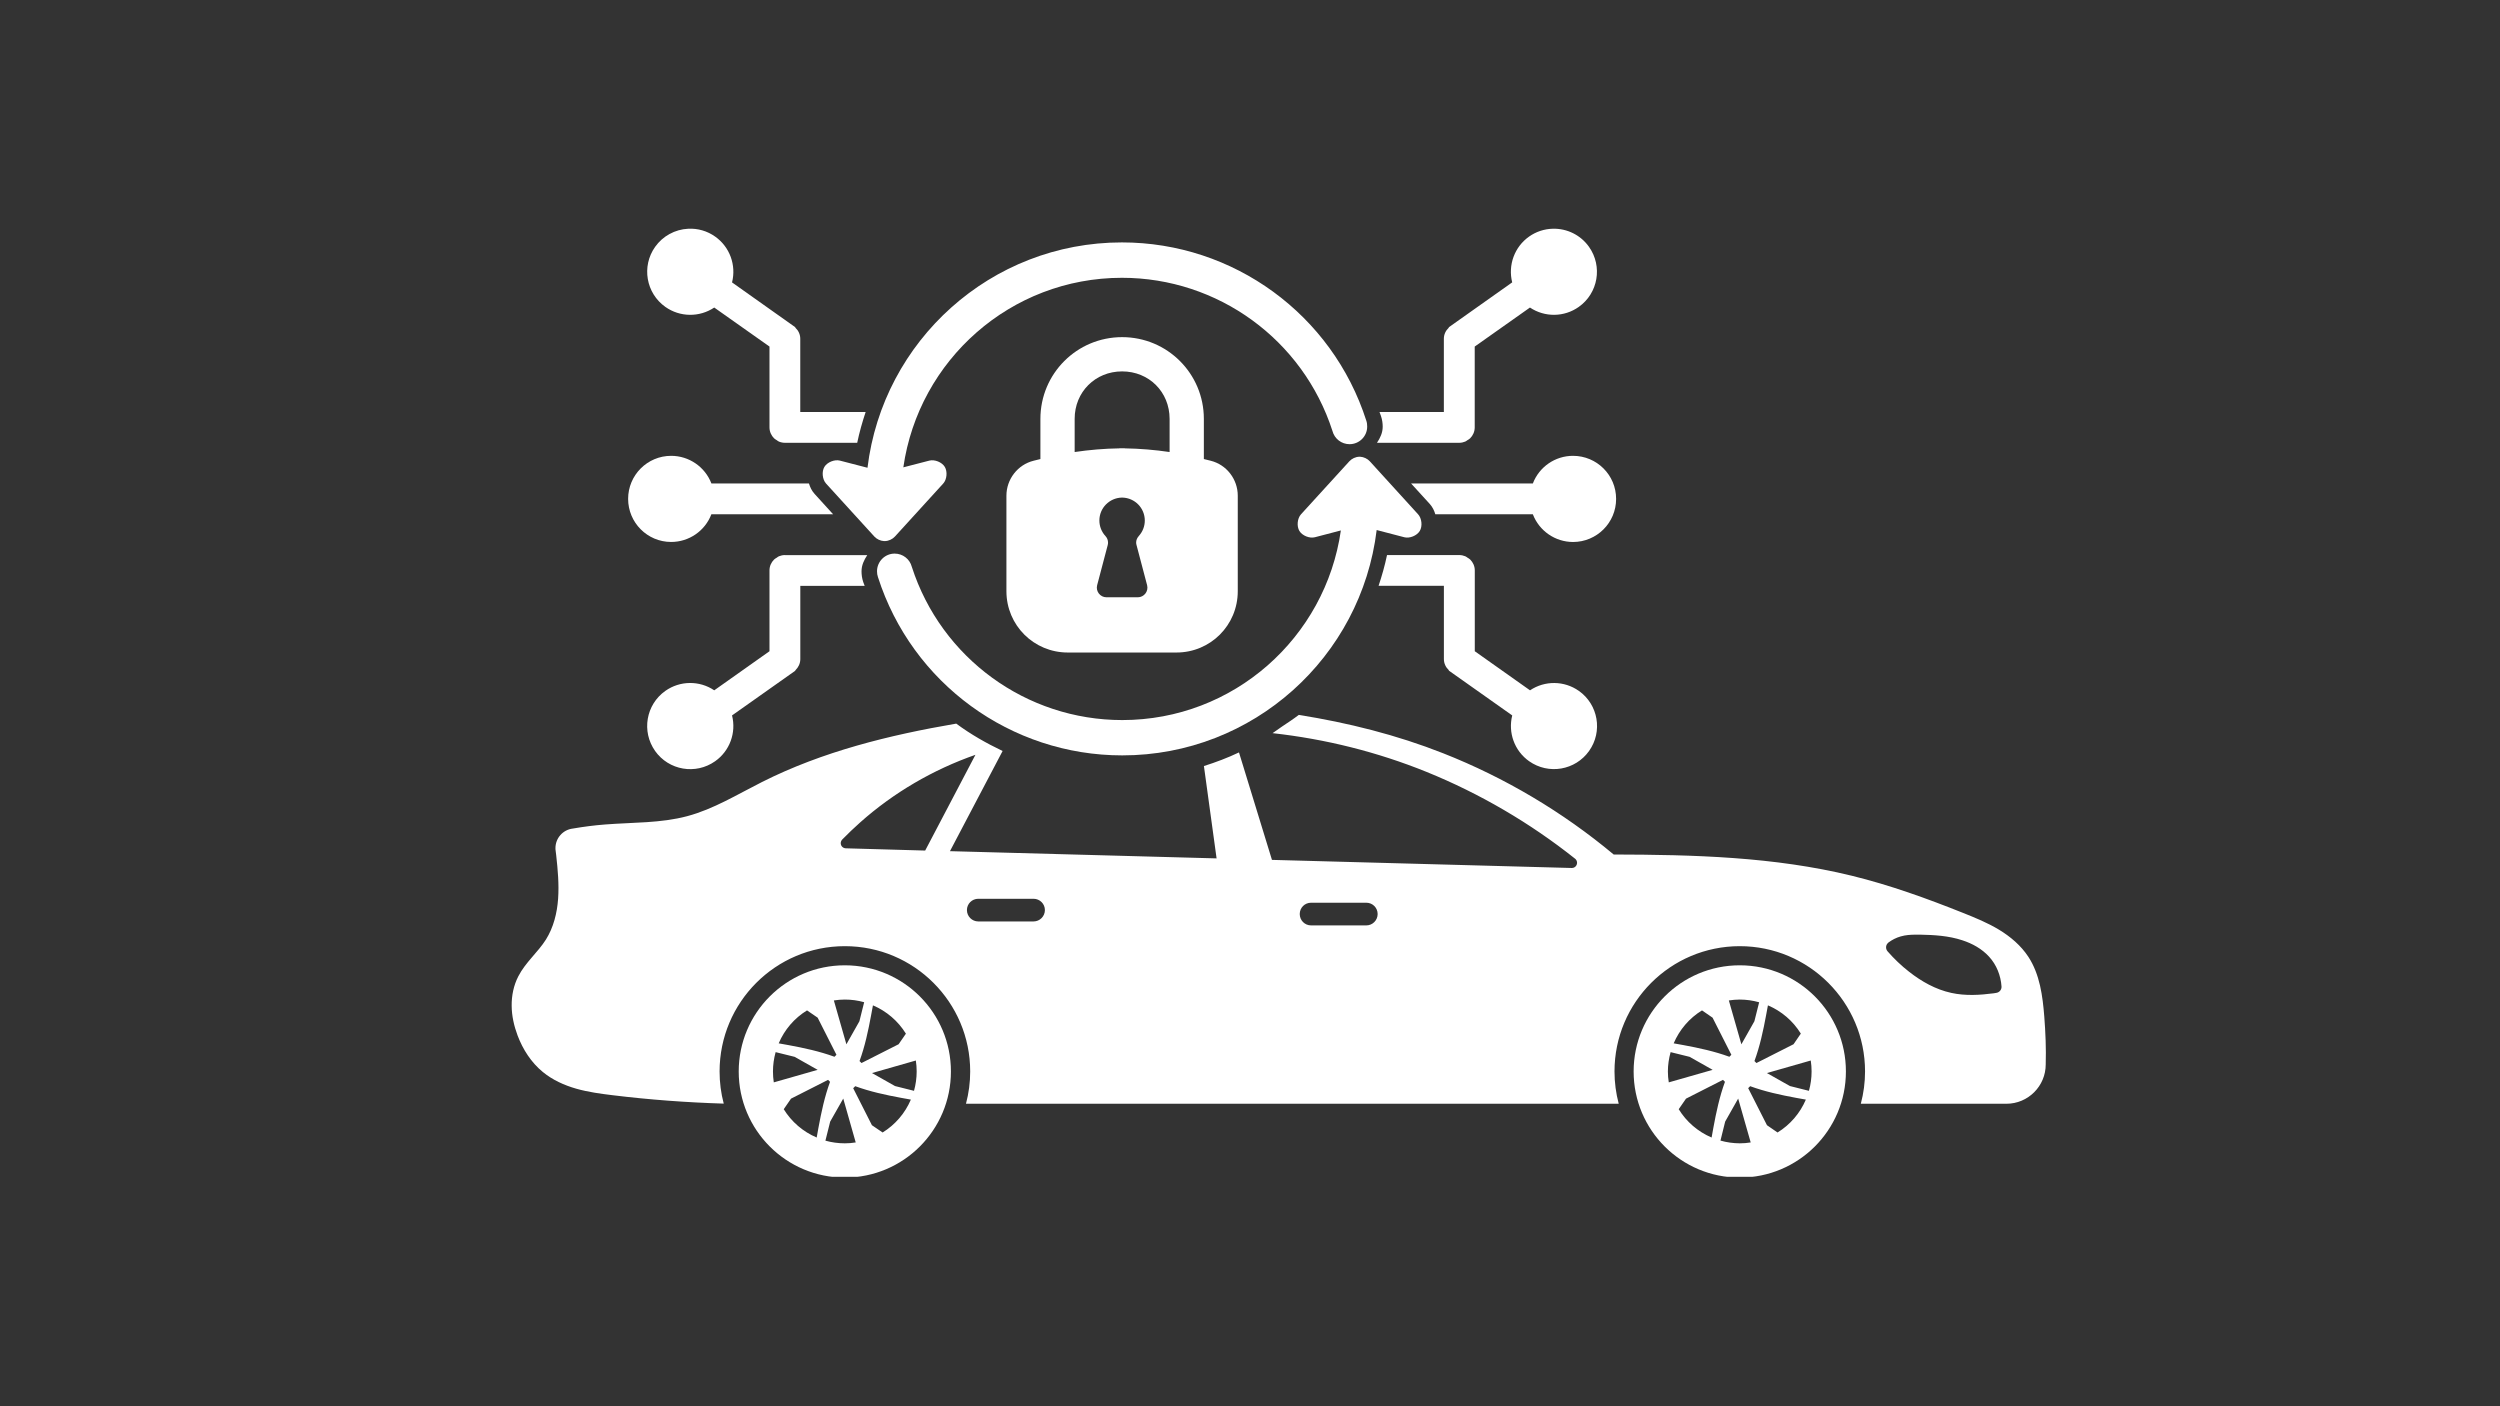 <svg xmlns="http://www.w3.org/2000/svg" xmlns:xlink="http://www.w3.org/1999/xlink" width="1920" zoomAndPan="magnify" viewBox="0 0 1440 810" height="1080" preserveAspectRatio="xMidYMid meet" version="1.0"><rect x="0" y="0" width="1440" height="810" fill="#333333" stroke="none"/><defs><clipPath id="ac0c521553"><path d="M 425 556 L 1064 556 L 1064 677.855 L 425 677.855 Z M 425 556 " clip-rule="nonzero"/></clipPath><clipPath id="39d5069596"><path d="M 793 131.855 L 920 131.855 L 920 256 L 793 256 Z M 793 131.855 " clip-rule="nonzero"/></clipPath><clipPath id="c37fcb3138"><path d="M 372 131.855 L 499 131.855 L 499 256 L 372 256 Z M 372 131.855 " clip-rule="nonzero"/></clipPath></defs><g clip-path="url(#ac0c521553)"><path fill="#ffffff" d="M 486.617 556.016 C 452.855 556.016 425.5 583.41 425.5 617.172 C 425.5 650.93 452.855 678.285 486.617 678.285 C 520.375 678.285 547.73 650.93 547.73 617.172 C 547.75 583.449 520.453 556.098 486.734 556.016 Z M 1002.09 556.016 C 968.328 556.016 940.973 583.41 940.973 617.172 C 940.973 650.93 968.328 678.285 1002.09 678.285 C 1035.852 678.305 1063.223 650.969 1063.242 617.211 L 1063.242 617.172 C 1063.262 583.449 1035.988 556.098 1002.246 556.016 Z M 486.617 575.746 L 486.656 575.746 C 490.41 575.746 494.141 576.254 497.758 577.277 L 495.012 588.262 L 487.52 601.52 L 480.301 576.258 C 482.367 575.938 484.488 575.746 486.617 575.746 Z M 1002.09 575.746 L 1002.168 575.746 C 1005.941 575.766 1009.652 576.293 1013.27 577.316 L 1010.523 588.262 L 1003.031 601.52 L 995.812 576.258 C 997.883 575.938 999.98 575.746 1002.09 575.746 Z M 502.816 579.082 C 510.688 582.438 517.324 588.129 521.801 595.398 L 517.605 601.48 L 496.227 612.305 C 495.863 611.906 495.492 611.531 495.09 611.168 C 498.223 602.633 500.109 593.668 501.758 584.77 C 502.141 582.863 502.477 580.969 502.816 579.082 Z M 1018.328 579.082 C 1026.18 582.414 1032.797 588.09 1037.273 595.359 L 1033.078 601.48 L 1011.699 612.305 C 1011.336 611.906 1010.965 611.531 1010.562 611.168 C 1013.695 602.613 1015.621 593.668 1017.27 584.77 C 1017.652 582.863 1017.988 580.969 1018.328 579.082 Z M 464.844 581.984 L 470.965 586.18 L 481.793 607.559 C 481.391 607.922 481.016 608.297 480.652 608.699 C 472.098 605.562 463.133 603.637 454.215 601.988 C 452.309 601.629 450.434 601.332 448.527 600.969 C 451.859 593.098 457.574 586.441 464.844 581.984 Z M 980.355 581.984 L 986.438 586.18 L 997.266 607.559 C 996.863 607.922 996.488 608.297 996.125 608.699 C 987.57 605.562 978.625 603.637 969.727 601.988 C 967.84 601.629 965.926 601.332 964.039 600.969 C 967.375 593.098 973.086 586.441 980.355 581.984 Z M 446.762 606.031 L 457.707 608.738 L 470.965 616.23 L 445.703 623.445 C 445.383 621.359 445.23 619.277 445.23 617.172 C 445.23 613.414 445.758 609.645 446.762 606.031 Z M 962.273 606.031 L 973.219 608.738 L 986.477 616.23 L 961.215 623.445 C 960.875 621.359 960.703 619.277 960.703 617.172 C 960.703 613.414 961.27 609.645 962.273 606.031 Z M 527.527 610.855 C 527.852 612.945 528 615.062 528 617.172 C 528 620.945 527.473 624.676 526.469 628.312 L 515.527 625.566 L 502.266 618.074 Z M 1043 610.855 C 1043.324 612.945 1043.473 615.062 1043.473 617.172 C 1043.473 620.945 1042.969 624.676 1041.941 628.312 L 1031 625.566 L 1017.738 618.074 Z M 476.965 621.996 C 477.328 622.398 477.703 622.77 478.105 623.133 C 474.973 631.668 473.082 640.637 471.434 649.531 C 471.094 651.418 470.758 653.332 470.414 655.219 C 462.543 651.867 455.91 646.172 451.43 638.902 L 455.629 632.82 Z M 992.438 621.996 C 992.801 622.398 993.176 622.77 993.578 623.133 C 990.445 631.668 988.555 640.637 986.906 649.531 C 986.547 651.418 986.25 653.332 985.887 655.219 C 978.035 651.867 971.402 646.172 966.941 638.902 L 971.141 632.82 Z M 492.617 625.645 C 501.152 628.777 510.121 630.703 519.016 632.352 C 520.906 632.711 522.797 633.008 524.664 633.371 C 521.312 641.223 515.637 647.84 508.387 652.316 L 502.227 648.121 L 491.441 626.82 C 491.863 626.457 492.234 626.066 492.617 625.645 Z M 1008.09 625.645 C 1016.645 628.777 1025.594 630.703 1034.488 632.352 C 1036.398 632.711 1038.27 633.008 1040.176 633.371 C 1036.824 641.223 1031.129 647.859 1023.859 652.316 L 1017.777 648.121 L 1006.953 626.781 C 1007.355 626.438 1007.73 626.047 1008.09 625.645 Z M 485.715 632.781 L 492.891 658.043 C 490.805 658.387 488.727 658.555 486.617 658.555 C 482.84 658.555 479.07 658.047 475.438 657.023 L 478.184 646.039 Z M 1001.188 632.781 L 1008.402 658.043 C 1006.316 658.387 1004.199 658.555 1002.09 658.555 C 998.312 658.535 994.602 658.008 990.988 656.984 L 993.695 646.039 Z M 1001.188 632.781 " fill-opacity="1" fill-rule="nonzero"/></g><path fill="#ffffff" d="M 646.344 194.191 C 620.297 194.191 599.273 215.215 599.273 241.266 L 599.273 264.41 C 597.969 264.75 596.598 265.027 595.312 265.391 C 586.152 267.68 579.699 276.074 579.699 285.512 L 579.699 340.547 C 579.699 360.129 595.461 375.852 615.043 375.852 L 677.648 375.852 C 697.23 375.852 712.953 360.129 712.953 340.547 L 712.953 285.512 C 712.953 276.074 706.535 267.68 697.379 265.391 C 696.094 265.027 694.723 264.75 693.418 264.41 L 693.418 241.266 C 693.418 215.215 672.395 194.191 646.344 194.191 Z M 646.344 213.926 C 661.828 213.926 673.688 225.781 673.688 241.266 L 673.688 260.367 C 665.25 259.121 656.574 258.391 647.836 258.25 L 647.836 258.211 L 644.855 258.211 L 644.855 258.25 C 636.117 258.371 627.441 259.121 619.004 260.367 L 619.004 241.266 C 618.984 225.801 630.859 213.926 646.344 213.926 Z M 646.148 286.609 L 646.504 286.609 C 653.672 286.793 659.406 292.641 659.406 299.828 C 659.406 303.184 658.129 306.402 655.84 308.852 L 655.879 308.852 C 654.973 309.836 654.426 311.133 654.426 312.5 C 654.426 313 654.5 313.547 654.66 314.031 L 660.742 337.094 C 661.645 340.59 658.984 344.039 655.367 344.039 L 637.324 344.039 C 633.707 344.039 631.047 340.59 631.949 337.094 L 638.031 314.031 C 638.172 313.547 638.227 313 638.227 312.5 C 638.227 311.152 637.719 309.855 636.812 308.852 C 634.523 306.402 633.242 303.164 633.242 299.828 C 633.223 292.66 638.98 286.793 646.148 286.609 Z M 646.148 286.609 " fill-opacity="1" fill-rule="nonzero"/><path fill="#ffffff" d="M 748.098 411.781 C 745.004 414.191 741.684 416.301 738.449 418.488 C 736.82 419.676 735.172 420.816 733.508 421.941 C 733.324 422.062 733.156 422.172 732.996 422.293 C 763.422 425.668 793.328 433.125 821.688 444.613 C 852.414 457.086 881.391 474.039 907.316 494.668 C 908.582 495.73 908.734 497.598 907.711 498.863 C 907.148 499.566 906.281 499.98 905.355 499.961 L 732.645 495.293 L 713.656 433.395 C 707.172 436.488 700.406 439.031 693.457 441.242 L 700.754 494.43 L 547.18 490.273 L 577.504 432.57 C 568.125 428.094 559.105 422.969 550.789 416.801 C 512.23 423.41 473.824 432.844 438.879 450.457 C 424.68 457.609 411.031 466.055 395.848 470.109 C 380.602 474.188 364.504 473.652 348.578 474.898 C 342.332 475.379 336.113 476.188 329.945 477.25 C 324.242 477.914 319.941 482.766 319.941 488.508 C 319.941 489.051 319.961 489.574 320.062 490.117 C 320.141 490.98 320.273 491.801 320.375 492.668 C 321.297 501 322.055 509.379 321.473 517.652 C 320.891 525.93 318.828 534.199 314.453 541.188 C 309.852 548.5 302.684 554.297 298.566 562.332 C 295.855 567.555 294.66 573.453 294.723 579.316 C 294.762 585.18 296.086 590.996 298.133 596.457 C 301.168 604.492 305.977 612 312.688 617.484 C 318.289 622.082 325.039 625.125 331.945 627.094 C 338.855 629.062 345.941 629.996 353.012 630.859 C 374.219 633.453 395.523 635.023 416.871 635.684 C 415.266 629.641 414.48 623.418 414.48 617.172 C 414.48 577.324 446.75 544.992 486.617 544.992 L 486.656 544.992 C 526.5 544.992 558.832 577.305 558.832 617.172 C 558.832 623.457 558.008 629.699 556.398 635.762 L 932.383 635.762 C 930.777 629.699 929.953 623.457 929.953 617.172 C 929.953 577.324 962.223 545.016 1002.09 544.992 C 1041.934 544.992 1074.266 577.305 1074.266 617.172 C 1074.266 623.457 1073.441 629.699 1071.832 635.762 L 1155.699 635.762 C 1168.172 635.762 1178.332 625.602 1178.332 613.129 L 1178.332 613.09 C 1178.613 603.914 1178.211 594.691 1177.508 585.555 C 1176.566 573.664 1174.957 561.254 1168.328 551.113 C 1164.07 544.625 1158.012 539.496 1151.422 535.5 C 1144.836 531.523 1137.723 528.625 1130.672 525.812 C 1109.766 517.457 1088.527 509.797 1066.656 504.434 C 1021.887 493.488 975.555 492.316 929.48 492.195 C 900.098 467.672 866.828 447.906 831.219 433.867 C 804.469 423.301 776.457 416.301 748.098 411.781 Z M 561.852 434.77 L 532.902 489.922 L 487.164 488.625 C 485.52 488.586 484.223 487.254 484.262 485.605 C 484.281 484.863 484.602 484.129 485.125 483.566 C 488.438 480.191 491.828 476.93 495.363 473.797 C 514.664 456.586 537.41 443.324 561.852 434.77 Z M 563.5 517.691 L 595.312 517.691 C 598.926 517.691 601.863 520.609 601.863 524.203 C 601.863 527.801 598.926 530.754 595.312 530.754 L 563.5 530.754 C 559.883 530.754 556.949 527.82 556.949 524.203 C 556.949 520.59 559.883 517.691 563.5 517.691 Z M 755.16 519.969 L 787.012 519.969 C 790.625 519.969 793.523 522.883 793.523 526.48 C 793.523 530.074 790.605 533.031 787.012 533.031 L 755.16 533.031 C 751.543 533.031 748.648 530.094 748.648 526.48 C 748.648 522.863 751.543 519.969 755.16 519.969 Z M 1103.293 538.363 L 1106.039 538.363 C 1114.031 538.523 1122.367 538.969 1130.359 541.621 C 1136.004 543.469 1141.5 546.438 1145.695 551.035 C 1150.016 555.734 1152.453 561.93 1152.875 568.215 C 1152.996 570.062 1151.645 571.664 1149.816 571.902 C 1149.352 571.965 1148.945 572.059 1148.402 572.137 C 1140.469 573.164 1132.121 573.711 1123.926 571.902 C 1114.867 569.934 1106.734 565.285 1099.645 559.742 C 1095.125 556.207 1091.004 552.273 1087.25 547.977 C 1085.984 546.527 1086.098 544.336 1087.562 543.07 C 1087.602 543.012 1087.68 542.938 1087.758 542.875 C 1089.848 541.328 1092.23 540.109 1094.781 539.383 C 1097.652 538.543 1100.543 538.387 1103.293 538.363 Z M 1103.293 538.363 " fill-opacity="1" fill-rule="nonzero"/><path fill="#ffffff" d="M 798.926 319.719 C 797.66 325.766 795.992 331.648 794.066 337.414 L 831.684 337.414 L 831.684 379.629 C 831.684 382.141 832.789 384.391 834.477 385.977 C 834.477 386.156 834.574 386.316 834.715 386.398 L 871.047 412.086 C 868.535 422.047 872.371 432.531 880.77 438.453 C 891.953 446.348 907.398 443.719 915.332 432.531 C 923.266 421.344 920.613 405.859 909.426 397.945 C 909.406 397.945 909.406 397.945 909.406 397.945 C 901.012 392.02 889.805 391.902 881.289 397.625 L 849.477 375.109 L 849.477 328.555 C 849.477 326.105 848.453 323.918 846.848 322.309 C 846.305 321.789 845.703 321.488 845.199 321.164 C 844.918 320.984 844.578 320.645 844.016 320.422 C 842.949 319.98 841.785 319.719 840.559 319.719 Z M 798.926 319.719 " fill-opacity="1" fill-rule="nonzero"/><path fill="#ffffff" d="M 452.137 319.719 C 450.914 319.719 449.707 319.98 448.645 320.422 C 448.102 320.645 447.781 320.984 447.5 321.164 C 446.996 321.488 446.395 321.77 445.852 322.309 C 444.246 323.918 443.223 326.086 443.223 328.555 L 443.223 375.109 L 411.406 397.625 C 402.871 391.879 391.664 392 383.25 397.945 C 372.062 405.859 369.414 421.324 377.324 432.531 C 377.324 432.551 377.324 432.551 377.324 432.551 C 385.238 443.738 400.723 446.387 411.91 438.477 C 420.324 432.551 424.18 422.047 421.652 412.086 L 457.941 386.438 C 458.082 386.336 458.164 386.176 458.184 386.016 C 459.852 384.41 460.977 382.18 460.977 379.668 L 460.977 337.453 L 498.051 337.453 C 497.789 336.691 497.469 336.008 497.227 335.266 C 496.484 333.074 496.242 330.984 496.242 329.059 C 496.242 325.543 497.707 322.531 499.535 319.758 L 452.137 319.758 Z M 452.137 319.719 " fill-opacity="1" fill-rule="nonzero"/><path fill="#ffffff" d="M 544.625 305.359 L 544.906 305.559 L 544.906 305.52 C 544.785 305.441 544.684 305.398 544.625 305.359 Z M 544.625 305.359 " fill-opacity="1" fill-rule="nonzero"/><path fill="#ffffff" d="M 544.906 269.148 L 544.625 269.348 C 544.664 269.328 544.785 269.27 544.906 269.188 Z M 544.906 269.148 " fill-opacity="1" fill-rule="nonzero"/><path fill="#ffffff" d="M 782.941 263.082 C 780.852 263.121 778.621 264.168 777.215 265.715 L 749.359 296.262 C 747.25 298.59 746.809 303.129 748.457 305.84 C 750.102 308.551 754.301 310.238 757.352 309.457 L 772.336 305.539 C 763.5 367.258 710.578 414.758 646.41 414.758 C 591.141 414.758 542.176 379.086 525.203 326.488 C 524.039 321.988 519.961 318.875 515.32 318.875 C 509.719 318.875 505.18 323.434 505.16 329.039 C 505.16 330.203 505.32 331.328 505.703 332.414 C 525.305 393.586 582.16 435.102 646.41 435.102 C 721.926 435.102 784.086 378.426 792.961 305.301 L 808.887 309.457 C 811.941 310.258 816.137 308.551 817.785 305.84 C 819.434 303.129 818.969 298.609 816.84 296.262 L 789.023 265.715 C 787.66 264.207 785.492 263.184 783.461 263.082 C 783.742 263.082 783.141 263.082 783.039 263.082 C 783.02 263.082 782.98 263.082 782.941 263.082 Z M 782.941 263.082 " fill-opacity="1" fill-rule="nonzero"/><path fill="#ffffff" d="M 906.055 262.559 C 895.77 262.559 886.594 268.887 882.918 278.488 L 812.785 278.488 L 823.488 290.215 C 825.215 292.125 826.121 294.152 826.742 296.223 L 882.918 296.223 C 886.594 305.82 895.789 312.168 906.055 312.188 C 919.75 312.188 930.879 301.102 930.879 287.402 C 930.879 287.402 930.879 287.383 930.879 287.363 C 930.898 273.648 919.77 262.559 906.055 262.559 Z M 906.055 262.559 " fill-opacity="1" fill-rule="nonzero"/><path fill="#ffffff" d="M 386.586 262.559 C 372.887 262.559 361.801 273.668 361.801 287.344 C 361.801 301.043 372.887 312.168 386.586 312.168 C 396.867 312.168 406.105 305.82 409.762 296.199 L 479.855 296.199 L 469.211 284.492 C 467.48 282.586 466.598 280.555 465.957 278.488 L 409.781 278.488 C 406.086 268.887 396.867 262.559 386.586 262.559 Z M 386.586 262.559 " fill-opacity="1" fill-rule="nonzero"/><path fill="#ffffff" d="M 646.23 139.629 C 570.715 139.629 508.555 196.305 499.676 269.43 L 483.789 265.312 C 480.738 264.508 476.48 266.215 474.852 268.926 C 473.227 271.637 473.668 276.156 475.797 278.508 L 503.613 309.035 C 504.98 310.539 507.148 311.566 509.176 311.664 C 508.895 311.664 509.496 311.664 509.598 311.664 C 509.637 311.664 509.699 311.664 509.758 311.664 C 511.848 311.625 514.078 310.582 515.484 309.035 L 543.301 278.508 C 545.43 276.176 545.828 271.637 544.203 268.926 C 542.574 266.215 538.359 264.527 535.305 265.312 L 520.324 269.188 C 529.16 207.469 582.082 160.012 646.25 160.012 C 701.52 160.012 750.504 195.641 767.496 248.242 C 768.66 252.738 772.719 255.852 777.336 255.852 C 782.941 255.852 787.5 251.332 787.5 245.73 C 787.5 244.566 787.379 243.402 786.996 242.316 C 767.375 181.141 710.477 139.629 646.23 139.629 Z M 646.23 139.629 " fill-opacity="1" fill-rule="nonzero"/><g clip-path="url(#39d5069596)"><path fill="#ffffff" d="M 894.363 131.754 C 889.484 131.875 884.746 133.441 880.746 136.273 C 872.352 142.199 868.516 152.684 871.027 162.645 L 834.695 188.371 C 834.555 188.473 834.453 188.633 834.453 188.793 C 832.77 190.398 831.664 192.59 831.664 195.098 L 831.664 237.316 L 794.59 237.316 C 794.848 238.078 795.172 238.801 795.41 239.543 C 796.156 241.734 796.438 243.824 796.438 245.75 C 796.438 249.266 794.988 252.277 793.141 255.051 L 840.52 255.051 C 841.746 255.051 842.91 254.789 843.973 254.348 C 844.516 254.125 844.879 253.785 845.16 253.602 C 845.66 253.281 846.266 253 846.805 252.457 C 848.414 250.852 849.438 248.641 849.438 246.172 L 849.438 199.617 L 881.25 177.145 C 889.805 182.867 900.973 182.727 909.367 176.781 C 920.555 168.871 923.184 153.406 915.293 142.219 C 910.531 135.449 902.68 131.512 894.363 131.754 Z M 894.363 131.754 " fill-opacity="1" fill-rule="nonzero"/></g><g clip-path="url(#c37fcb3138)"><path fill="#ffffff" d="M 396.426 131.754 C 388.793 132.117 381.746 135.973 377.324 142.219 C 369.434 153.406 372.082 168.871 383.25 176.781 C 391.645 182.727 402.871 182.867 411.406 177.145 L 443.223 199.617 L 443.223 246.172 C 443.223 248.621 444.246 250.852 445.852 252.457 C 446.395 252.98 446.996 253.281 447.5 253.602 C 447.781 253.785 448.102 254.125 448.645 254.348 C 449.707 254.789 450.914 255.051 452.137 255.051 L 493.75 255.051 C 495.016 249.004 496.684 243.078 498.613 237.316 L 460.953 237.316 L 460.953 195.098 C 460.953 192.59 459.852 190.379 458.164 188.793 C 458.164 188.613 458.062 188.449 457.922 188.371 L 421.652 162.664 C 424.18 152.703 420.324 142.199 411.93 136.273 C 407.41 133.059 401.949 131.473 396.426 131.754 Z M 396.426 131.754 " fill-opacity="1" fill-rule="nonzero"/></g></svg>